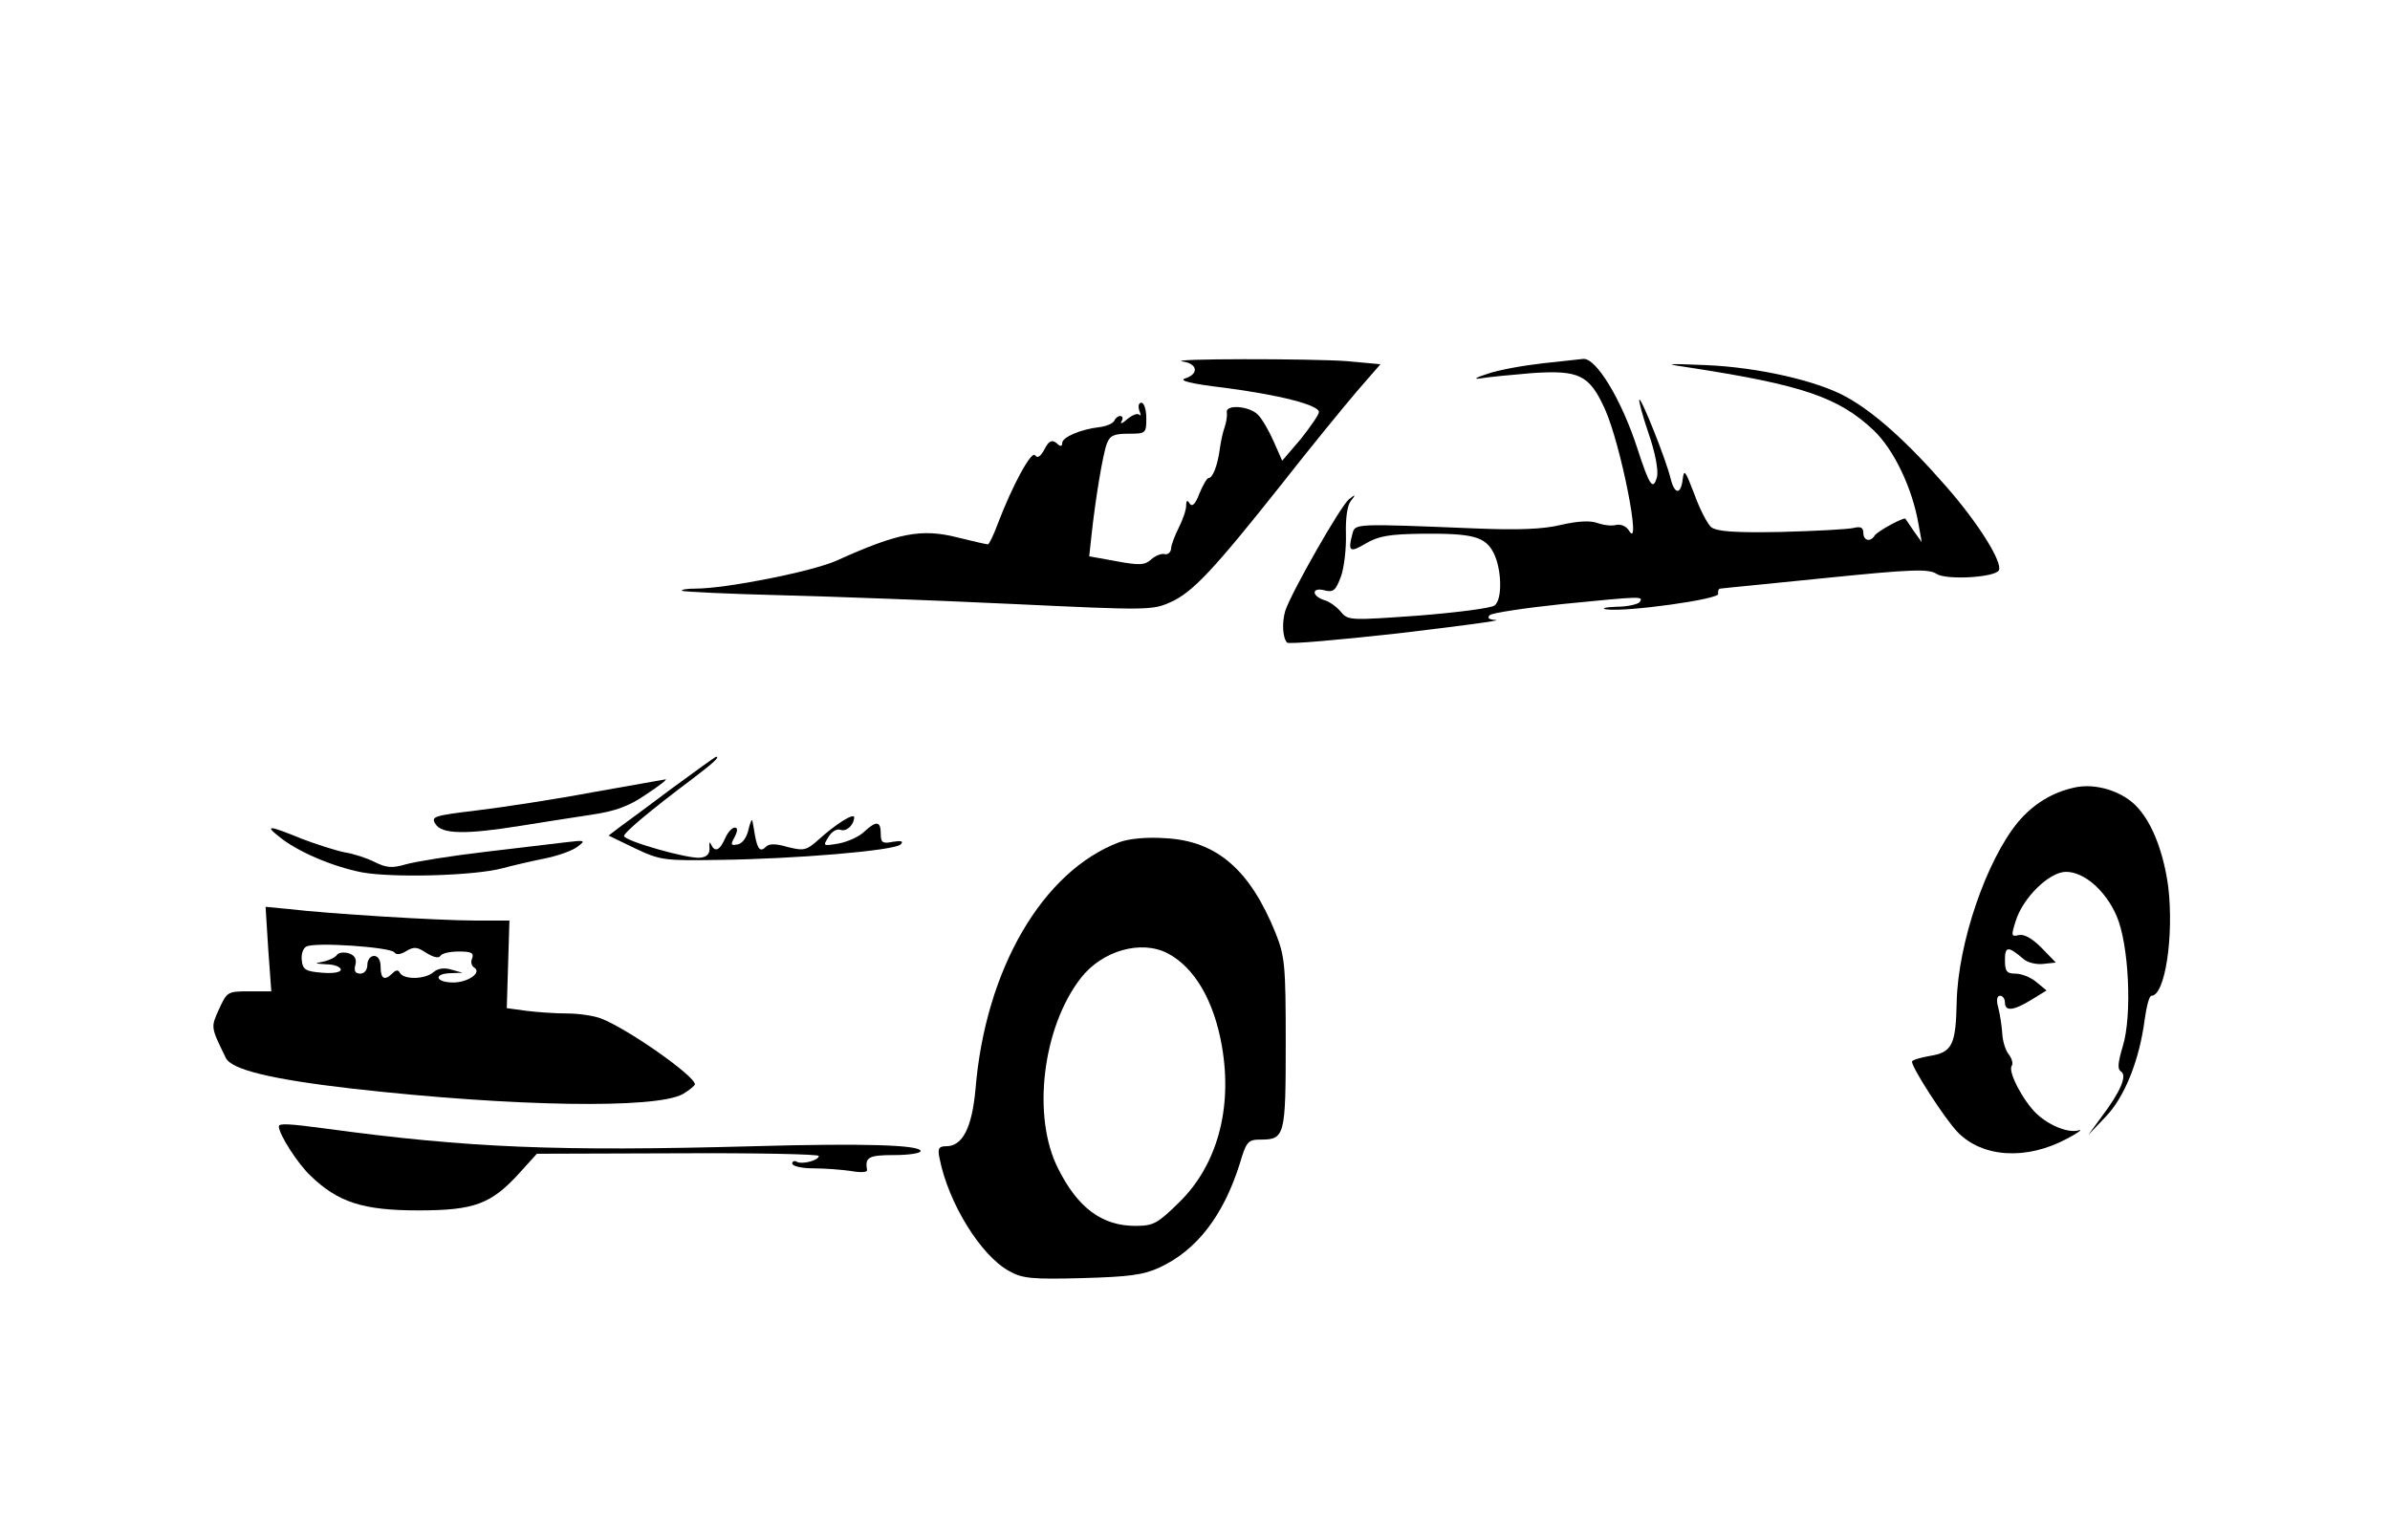 <?xml version="1.0" standalone="no"?>
<!DOCTYPE svg PUBLIC "-//W3C//DTD SVG 20010904//EN"
 "http://www.w3.org/TR/2001/REC-SVG-20010904/DTD/svg10.dtd">
<svg version="1.0" xmlns="http://www.w3.org/2000/svg"
 width="540pt" height="348pt" viewBox="0 0 540 348"
 preserveAspectRatio="xMidYMid meet">
<g transform="translate(0,348) scale(0.1,-0.1)"
fill="#000000" stroke="none">
<path d="M2673 2663 c33 -5 36 -28 5 -38 -16 -5 12 -12 87 -21 124 -16 215
-39 215 -55 0 -6 -19 -33 -41 -61 l-42 -49 -19 43 c-10 23 -26 51 -35 60 -19
21 -75 25 -71 6 1 -7 -1 -22 -5 -33 -4 -11 -9 -34 -11 -50 -5 -37 -16 -65 -25
-65 -4 0 -13 -16 -21 -35 -9 -24 -16 -31 -22 -23 -5 9 -8 8 -8 -5 0 -10 -8
-32 -17 -50 -9 -18 -17 -39 -17 -47 -1 -8 -7 -14 -15 -12 -7 2 -21 -4 -30 -12
-14 -13 -26 -14 -79 -4 l-61 11 5 46 c9 84 26 186 35 209 7 18 16 22 49 22 39
0 40 1 40 35 0 19 -5 35 -11 35 -6 0 -8 -7 -5 -17 4 -10 4 -14 0 -10 -4 4 -16
-1 -27 -10 -11 -10 -17 -12 -13 -5 4 6 3 12 -3 12 -5 0 -11 -5 -13 -10 -2 -6
-17 -13 -33 -15 -44 -5 -85 -23 -85 -36 0 -8 -4 -9 -13 0 -11 8 -17 5 -27 -14
-9 -17 -16 -21 -21 -14 -8 13 -52 -69 -84 -153 -10 -27 -20 -48 -23 -48 -3 0
-34 7 -70 16 -80 20 -133 10 -270 -52 -54 -25 -252 -64 -320 -64 -19 0 -33 -2
-31 -5 3 -2 104 -7 225 -10 120 -3 358 -12 528 -20 296 -14 310 -14 350 4 50
22 97 72 251 266 65 83 142 177 171 211 l53 61 -76 7 c-81 6 -416 6 -370 -1z"/>
<path d="M3485 2659 c-44 -5 -100 -15 -125 -24 -26 -8 -32 -13 -15 -10 17 3
69 8 117 12 106 7 129 -4 164 -81 36 -79 85 -328 54 -274 -6 9 -18 14 -28 12
-9 -3 -28 -1 -42 4 -16 6 -44 5 -83 -4 -41 -10 -97 -12 -195 -8 -270 11 -270
11 -276 -11 -11 -41 -7 -45 30 -23 29 17 53 21 127 22 114 1 143 -6 162 -44
18 -36 20 -104 2 -118 -7 -6 -84 -16 -172 -23 -154 -11 -159 -11 -175 8 -9 11
-26 24 -38 27 -30 10 -28 30 1 22 20 -5 25 0 37 32 7 20 12 63 11 95 -1 36 3
65 11 75 12 15 11 16 -4 4 -19 -15 -130 -210 -144 -252 -8 -27 -6 -61 4 -72 4
-4 117 6 252 21 135 16 234 29 220 30 -15 1 -21 4 -14 11 5 5 78 16 163 25
182 18 184 18 176 5 -3 -5 -27 -11 -53 -11 -26 -1 -36 -4 -22 -6 46 -6 255 23
252 35 -1 7 1 12 5 12 5 1 112 11 238 24 197 20 233 21 251 9 22 -14 130 -8
140 8 10 17 -46 107 -119 190 -89 102 -163 168 -227 203 -66 36 -198 66 -315
71 -96 4 -97 3 -35 -6 253 -39 335 -67 414 -142 45 -43 87 -130 101 -213 l7
-39 -18 25 c-9 14 -18 26 -19 28 -3 4 -65 -29 -70 -39 -10 -15 -25 -10 -25 7
0 12 -6 15 -22 11 -13 -3 -87 -7 -164 -9 -107 -2 -145 1 -158 11 -8 7 -26 41
-38 75 -20 52 -23 57 -26 34 -4 -36 -18 -36 -27 -1 -10 43 -67 185 -71 180 -2
-2 7 -36 21 -77 15 -43 22 -82 19 -97 -9 -33 -17 -21 -44 62 -36 112 -94 207
-123 204 -7 -1 -48 -5 -92 -10z"/>
<path d="M1520 1700 c-52 -39 -106 -79 -120 -89 l-25 -19 60 -29 c57 -27 66
-28 190 -26 170 2 397 21 410 35 7 7 2 9 -17 6 -24 -5 -28 -2 -28 18 0 29 -10
30 -37 5 -11 -11 -37 -23 -58 -27 -36 -6 -36 -6 -23 15 7 12 19 19 27 16 13
-5 30 10 31 28 0 11 -40 -14 -78 -48 -30 -27 -35 -28 -72 -19 -27 8 -42 8 -49
1 -13 -13 -19 -7 -25 24 -2 13 -5 29 -6 34 -1 6 -5 -3 -9 -20 -4 -18 -14 -31
-24 -33 -16 -3 -17 -1 -7 17 7 14 7 21 0 21 -6 0 -16 -11 -22 -25 -12 -27 -23
-32 -32 -12 -3 6 -4 3 -3 -8 1 -14 -5 -21 -20 -23 -26 -4 -173 38 -173 49 0 8
61 59 153 128 50 38 64 51 55 51 -2 0 -46 -32 -98 -70z"/>
<path d="M1340 1690 c-85 -16 -203 -34 -261 -41 -99 -12 -106 -14 -95 -31 14
-23 68 -24 192 -4 49 8 121 19 160 25 54 8 85 19 124 46 29 19 48 34 44 34 -5
-1 -79 -14 -164 -29z"/>
<path d="M4685 1700 c-49 -11 -91 -37 -125 -77 -72 -87 -136 -274 -139 -407
-2 -97 -10 -114 -61 -122 -22 -4 -40 -9 -40 -13 0 -14 74 -129 103 -159 56
-58 156 -64 247 -15 25 13 37 22 27 19 -23 -7 -66 10 -95 37 -30 28 -65 94
-57 108 4 5 1 17 -6 26 -7 8 -14 29 -15 47 -1 17 -5 43 -9 59 -5 17 -3 27 4
27 6 0 11 -7 11 -15 0 -21 19 -19 60 6 l34 21 -23 19 c-13 11 -34 19 -47 19
-20 0 -24 5 -24 31 0 31 7 32 42 2 9 -8 29 -13 45 -11 l28 3 -33 34 c-21 21
-39 31 -51 28 -17 -4 -17 -1 -7 31 16 53 76 112 114 112 41 0 89 -42 114 -99
28 -63 36 -226 14 -296 -11 -37 -12 -51 -4 -56 15 -9 -1 -46 -44 -103 l-30
-41 39 41 c43 44 77 128 89 222 4 28 10 52 15 52 31 0 51 136 38 246 -10 74
-34 140 -68 178 -33 38 -97 58 -146 46z"/>
<path d="M630 1590 c41 -34 121 -68 187 -81 70 -13 254 -8 318 9 22 6 65 16
95 22 30 6 64 18 75 27 19 14 17 15 -25 10 -25 -3 -108 -13 -185 -22 -77 -9
-157 -22 -178 -28 -31 -9 -44 -8 -70 5 -18 9 -48 19 -68 22 -20 4 -64 18 -98
31 -73 30 -84 31 -51 5z"/>
<path d="M2529 1577 c-173 -65 -303 -287 -325 -559 -8 -86 -29 -128 -66 -128
-17 0 -20 -5 -15 -28 20 -101 93 -219 157 -254 30 -17 52 -19 165 -16 106 3
138 7 175 24 84 39 144 117 181 234 15 51 19 55 47 55 55 0 57 8 57 218 0 177
-2 196 -23 249 -58 143 -133 208 -249 214 -42 3 -82 -1 -104 -9z m109 -251
c61 -32 105 -107 123 -211 24 -140 -11 -268 -97 -352 -49 -48 -58 -53 -99 -53
-75 0 -130 41 -174 129 -60 117 -36 319 51 431 48 62 136 87 196 56z"/>
<path d="M606 1336 l7 -96 -50 0 c-49 0 -50 -1 -68 -40 -19 -42 -19 -40 15
-110 12 -27 104 -49 287 -70 365 -41 686 -46 746 -12 15 9 27 19 27 22 0 19
-154 127 -213 149 -16 6 -50 11 -76 11 -27 0 -68 3 -92 6 l-44 6 3 99 3 99
-78 0 c-81 0 -328 15 -421 26 l-52 5 6 -95z m285 -8 c4 -6 14 -5 27 3 17 10
24 10 45 -4 16 -10 28 -13 32 -7 3 6 22 10 42 10 27 0 34 -3 30 -15 -4 -8 -2
-17 4 -21 19 -11 -13 -34 -47 -34 -40 0 -46 20 -6 21 l27 1 -25 7 c-16 5 -31
3 -41 -6 -19 -16 -65 -17 -75 -2 -4 8 -9 8 -17 0 -18 -18 -27 -13 -27 14 0 16
-6 25 -15 25 -8 0 -15 -9 -15 -20 0 -12 -7 -20 -16 -20 -11 0 -15 6 -11 20 3
13 -1 21 -15 26 -11 3 -23 2 -27 -4 -3 -5 -17 -12 -31 -15 -21 -4 -20 -4 8 -6
17 0 32 -6 32 -12 0 -6 -17 -9 -42 -7 -37 3 -44 7 -46 27 -2 13 2 28 10 32 17
11 191 -1 199 -13z"/>
<path d="M630 935 c0 -18 43 -85 72 -112 62 -60 119 -78 243 -78 127 0 165 14
230 86 l38 42 318 1 c176 1 319 -2 319 -6 0 -10 -38 -20 -50 -13 -5 3 -10 1
-10 -4 0 -6 21 -11 48 -11 26 0 64 -3 85 -6 21 -4 37 -3 36 2 -5 29 3 34 61
34 33 0 60 4 60 9 0 14 -129 18 -377 11 -443 -12 -645 -4 -968 40 -82 11 -105
12 -105 5z"/>
</g>
</svg>
